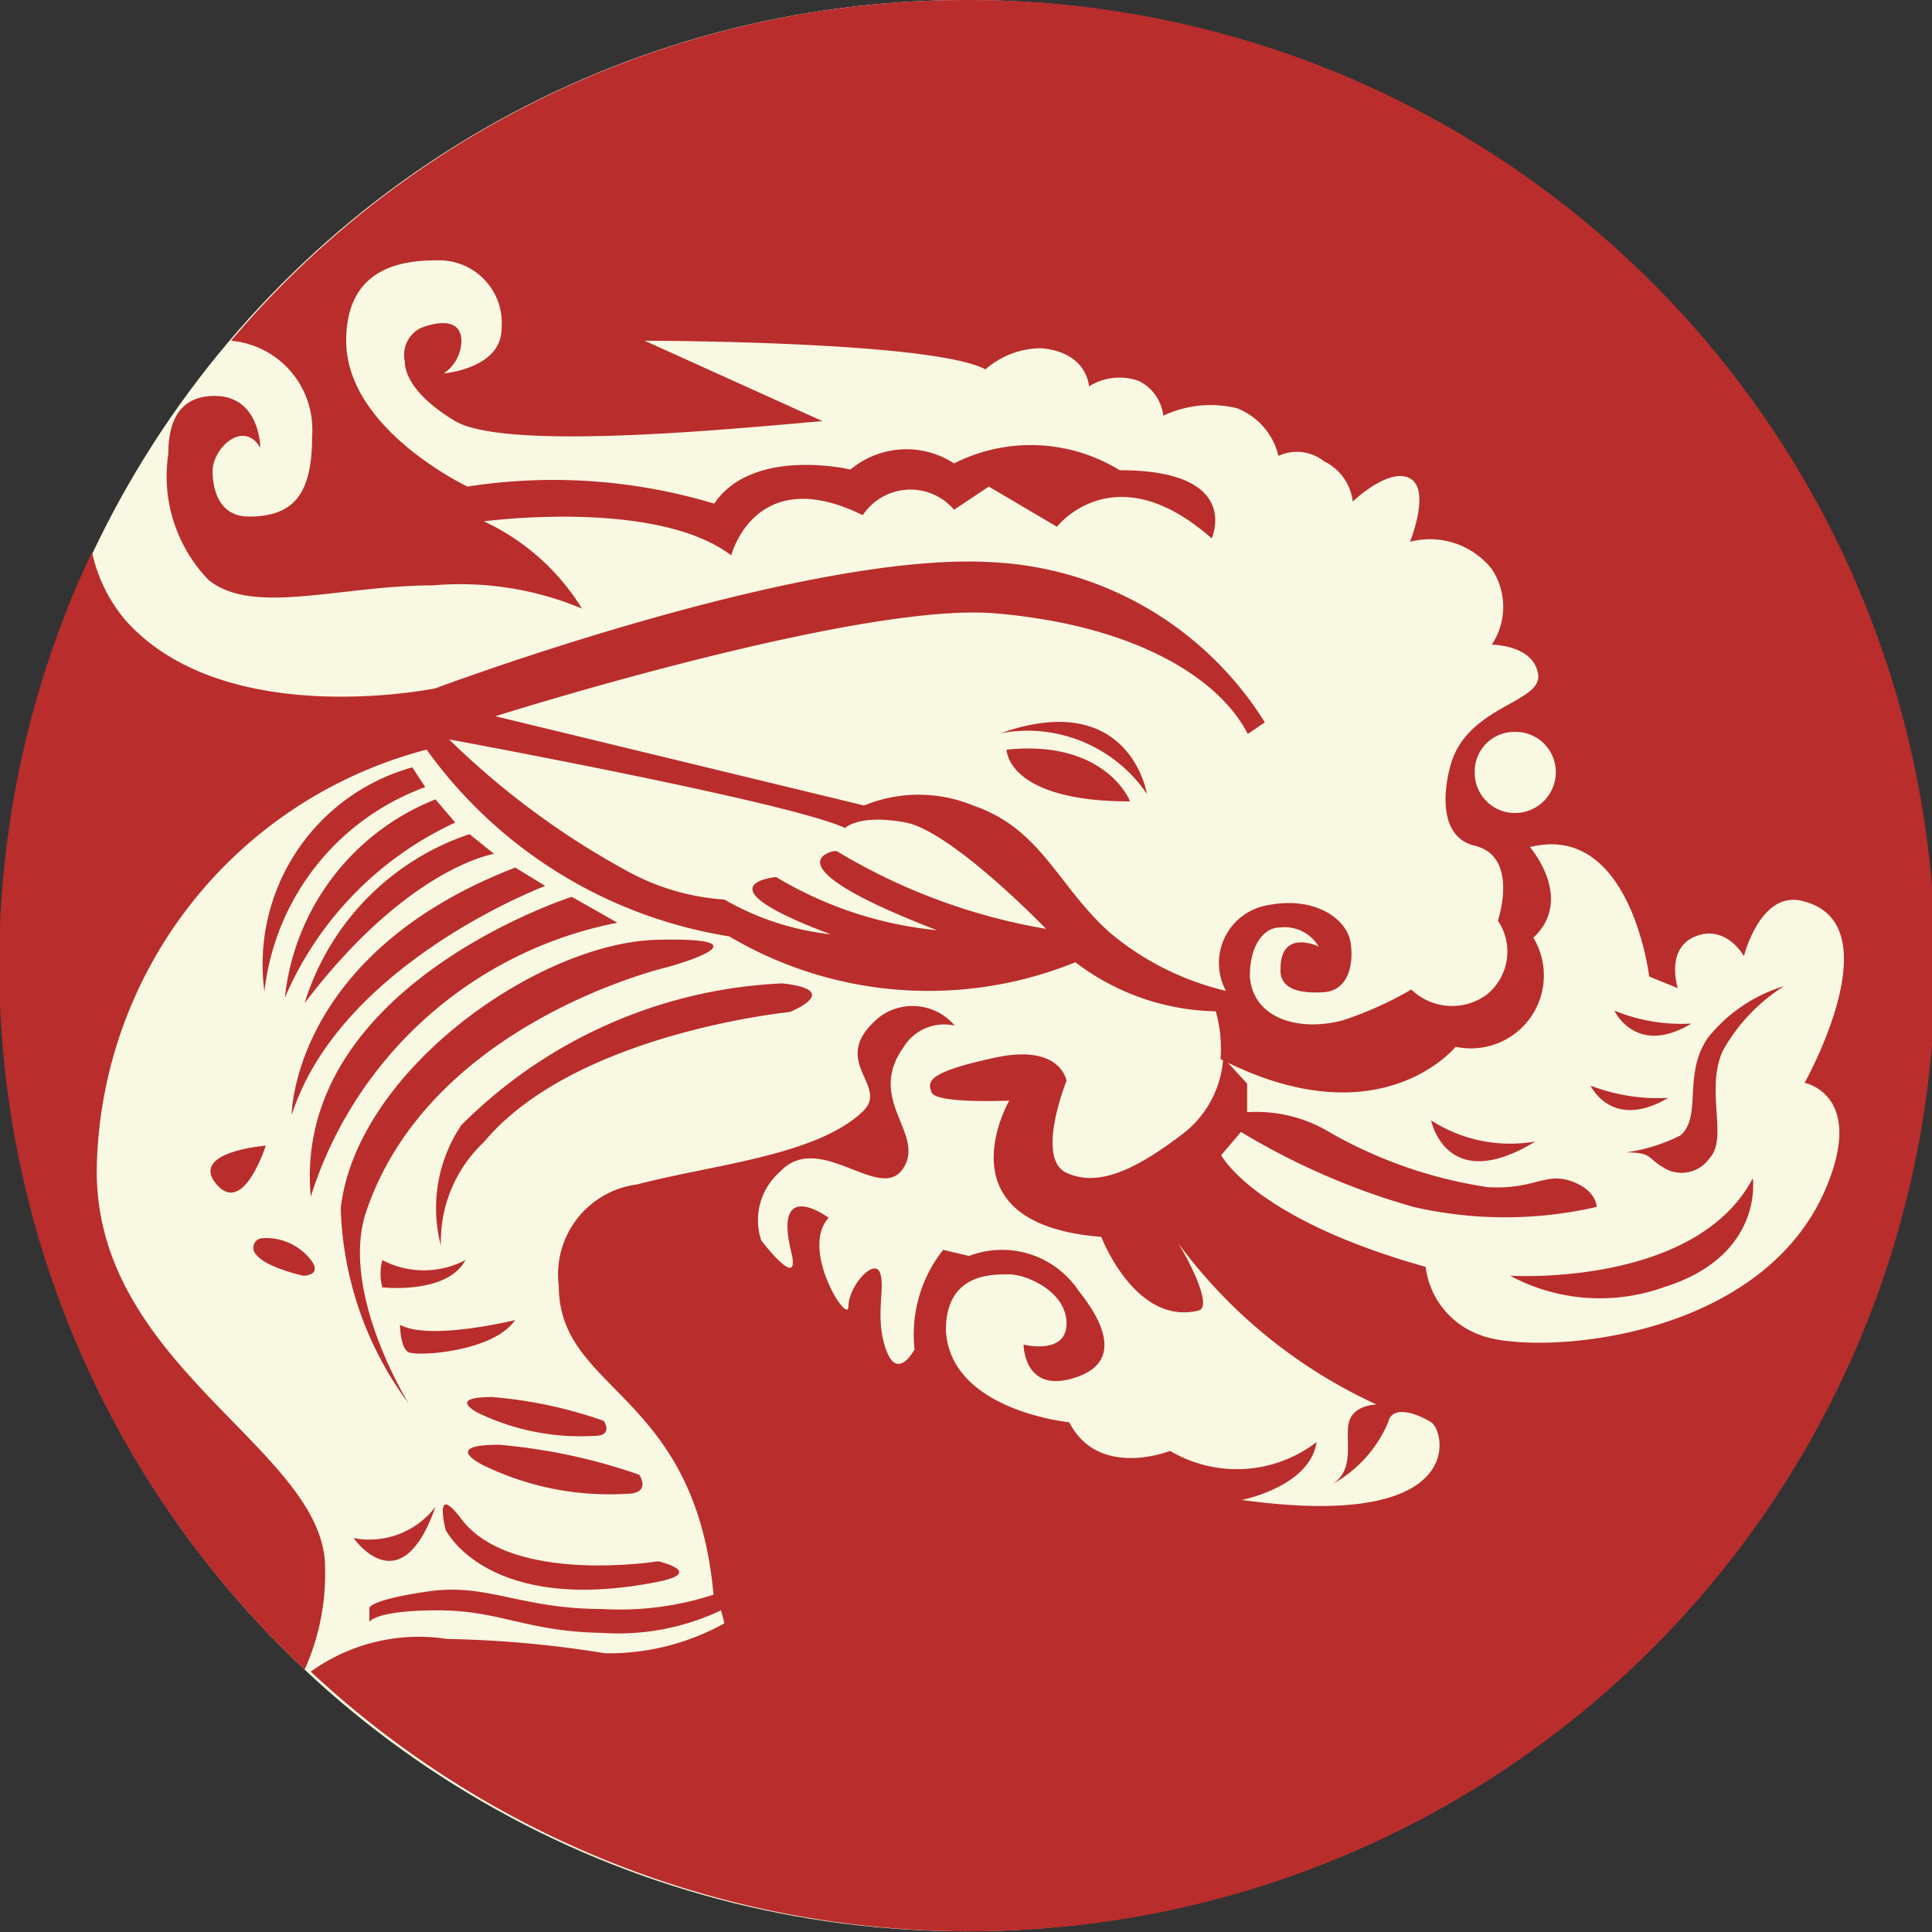 <svg xmlns="http://www.w3.org/2000/svg" viewBox="0 0 28.35 28.35"><rect x="0" y="0" width="28.35" height="28.35" fill="#333333" stroke="none"/><defs><style>.cls-1{fill:#f9f9e3;}.cls-2{fill:#b92d2c;}</style></defs><title>pattern_lion</title><g id="图层_2" data-name="图层 2"><g id="图层_1-2" data-name="图层 1"><circle class="cls-1" cx="14.17" cy="14.17" r="14.17"/><path class="cls-2" d="M4.45,18.72s.32,0,.08-.27a.83.83,0,0,0-.69-.28.14.14,0,0,0-.08.24C3.9,18.6,4.45,18.72,4.45,18.72Z"/><path class="cls-2" d="M3.17,17.37c.4.49.73-.56.73-.56S2.78,16.9,3.17,17.37Z"/><path class="cls-2" d="M5.36,17.82C6.28,15,9.8,14.19,9.8,14.19s1.6-.44-.15-.4S5.23,15.71,5,17.73A5.05,5.05,0,0,0,6,20.6S5,19,5.36,17.82Z"/><path class="cls-2" d="M5.87,19.44s0,.33.12.4,1.25,0,1.57-.47C7.56,19.37,6.31,19.68,5.87,19.44Z"/><path class="cls-2" d="M9.06,13.54l-.67-.38s-4.11,1.31-3.83,4.4A5.9,5.9,0,0,1,9.06,13.54Z"/><path class="cls-2" d="M8,13l-.44-.27C4.28,14,4.28,16.36,4.28,16.36,5,14.13,8,13,8,13Z"/><path class="cls-2" d="M4.47,14.72c1.52-2,2.78-2.19,2.78-2.19l-.36-.29A3.79,3.79,0,0,0,4.47,14.72Z"/><path class="cls-2" d="M14.23,0A14.13,14.13,0,0,0,3.39,5a1.31,1.31,0,0,1,1.19,1.4c0,.84-.26,1.18-.93,1.18-.4,0-.53-.34-.53-.67s.45-.76.7-.34c0,0,0-.76-.67-.76-.35,0-.68.17-.68.85a2.19,2.19,0,0,0,.59,1.85c.65.53,1.94.08,3.29.08a4.63,4.63,0,0,1,2.19.34A3.35,3.35,0,0,0,7.1,7.65s2.53-.34,3.63.5c0,0,.35-1.37,1.93-.59A.84.84,0,0,1,14,7.48l.51-.34,1,.59s.84-1.09,2.27.17c0,0,.46-1-1.35-1A2.49,2.49,0,0,0,14,6.8a1.28,1.28,0,0,0-1.52.09s-1.43-.34-2,.5a8.19,8.19,0,0,0-3.62-.25S5.08,6.3,5.08,5c0-1.12.89-1.18,1.35-1.18a.92.92,0,0,1,.93,1c0,.59-.85.66-.85.66A.58.58,0,0,0,6.77,5c0-.27-.24-.32-.59-.19a.44.44,0,0,0-.24.49c0,.23.19.55.74.88.79.46,4.38.08,5.39,0L9.46,5s4.21,0,5,.42a1.25,1.25,0,0,1,.82-.31c.68.06.7.56.7.56a.84.84,0,0,1,.73-.08.65.65,0,0,1,.36.51,1.63,1.63,0,0,1,1.08-.11,1,1,0,0,1,.61.7.64.64,0,0,1,.67.08.75.75,0,0,1,.42.59s.53-.51.84-.34,0,.93,0,.93a1.16,1.16,0,0,1,1.2.4,1,1,0,0,1,0,1.11s.61,0,.68.43-1.06.46-1.29,1.36c0,0-.3,1,.36,1.16s.34,1.1.34,1.1a.81.81,0,0,1-.17,1.09.86.86,0,0,1-1.1-.08,5.23,5.23,0,0,1-1,.45c-.61.17-1.32,0-1.37-.64,0-.47.21-.72.44-.72a.58.58,0,0,1,.57.28s-.57-.28-.56.35c0,.28.29.34.63.32s.45-.36.4-.72-.53-.69-1.2-.56a.86.86,0,0,0-.63,1.26,4.11,4.11,0,0,1-1.71-.86c-.76-.68-1-1.52-2-1.86a2.1,2.1,0,0,0-1.6,0L7.27,10.51S12.58,8.83,14.6,9s3.28.93,3.71,1.77l.25-.17a5,5,0,0,0-4-2.35c-2.78-.17-8.17,1.85-8.17,1.85s-3.09.64-4.55-1a2.28,2.28,0,0,1-.49-1A14.17,14.17,0,0,0,4.47,24.5,3.42,3.42,0,0,0,4.77,23c0-1.73-3.39-2.95-3.35-5.86A6.47,6.47,0,0,1,6.26,11a6.78,6.78,0,0,0,4.44,2.74,5.74,5.74,0,0,0,5.08.38,3.5,3.5,0,0,0,2.06.72,2,2,0,0,1,.07.7c2.34,1.2,3.45-.18,3.45-.18a1.07,1.07,0,0,0,1.14-1.6c.61-.57-.05-1.33-.05-1.33,1.48-.37,1.75,1.9,1.75,1.9l.42.17s-.19-.58.26-.76.71.29.71.29.25-1,.89-.8c1.3.35,0,2.66,0,2.66s.92.17.29,1.6c-1,2.23-4.3,2.4-5.05,2.1a1.22,1.22,0,0,1-.8-1c-2.53-.71-3-1.64-3-1.64l.29-.34a10.36,10.36,0,0,0,2.53,1.1,6,6,0,0,0,2.69,0s0-.25-.38-.38-.54.13-1.22.09a6.64,6.64,0,0,1-2.31-.8,2.09,2.09,0,0,0-1.22-.3l0-.42-.35-.38a1.53,1.53,0,0,1-.57,1.1c-.73.56-1.27.8-1.73.59s0-1.35,0-1.35-.08-.55-1.05-.34-1,.34-.93.51,1.14.12,1.14.12-1.05,1.81,1.35,2c0,0,.5,1.31,1.43,1.08.22-.06-.19-.82-.31-1l0-.06,0,.06a7.48,7.48,0,0,0,2.92,2.38s-.32,0-.4.24.11.73-.27.94a1.87,1.87,0,0,0,.84-.92c.06-.26.42-.13.63,0s.55,1.6-2.78,1.14c0,0,1-.19,1.1-.85a1.92,1.92,0,0,1-2.15.13s-1.05.42-1.48-.42c0,0-1.75-.17-1.81-1.35,0-.84.68-.82.93-.82s.84.25.84.72-.63.31-.63.31,0,.76.8.47.13-1.1,0-1.27a1.35,1.35,0,0,0-1.6-.5l-.38-.09a2,2,0,0,0-.42,1.46s-.25.48-.42,0,0-.92-.09-1.13-.46.21-.46.5-.72-.84-.29-1.3c0,0-.82-.61-.55.5.15.61-.44-.17-.44-.17a.94.94,0,0,1,.27-1c.58-.63,1.47.46,1.81-.05s-.54-1,0-1.77a.7.7,0,0,1,.76-.33.81.81,0,0,0-1.1-.13c-.79.65.16,1-.25,1.39-.68.65-2.21.78-3.31,1.07A1.33,1.33,0,0,0,8.2,18.87c0,1.56,2,1.54,2.27,4.53a4.42,4.42,0,0,1-1.64.21c-1.18,0-1.68-.38-2.53-.26s-.88.24-.88.24l0,.21s.08-.17,1-.17,1.3.31,2.4.33a3.52,3.52,0,0,0,1.76-.33l.05.19a3.49,3.49,0,0,1-1.75.44,16.11,16.11,0,0,0-2.32-.21,2.71,2.71,0,0,0-2,.48A14.17,14.17,0,1,0,14.23,0Zm-2,12.49s-1,.19,1.52,1.16a5.64,5.64,0,0,1-2.36-.78s-1.18.1.8.84a4,4,0,0,1-1.56-.51,3.43,3.43,0,0,1-1.43-.42,11.79,11.79,0,0,1-2.61-1.93s5,.92,5.81,1.3c0,0,.21-.21.89-.08s2.06,1.56,2.06,1.56A8.79,8.79,0,0,1,12.28,12.49Zm10-.56a.59.59,0,0,1-.59-.6.58.58,0,0,1,.59-.59.59.59,0,0,1,.6.59A.6.6,0,0,1,22.24,11.93Z"/><path class="cls-2" d="M3.88,14.55a3.62,3.62,0,0,1,2.36-3l-.19-.29A3,3,0,0,0,3.88,14.55Z"/><path class="cls-2" d="M5.19,22.57s.69,1,1.2-.46A1.22,1.22,0,0,1,5.19,22.57Z"/><path class="cls-2" d="M4.18,14.64a5,5,0,0,1,2.5-2.57l-.29-.34A3.53,3.53,0,0,0,4.18,14.64Z"/><path class="cls-2" d="M25.06,15.23c-.37.54-.08,1.15-.4,1.43a2.54,2.54,0,0,1-.8.25c.38,0,.31.08.53.21a.5.5,0,0,0,.7-.13c.27-.29-.07-1,.19-1.57a2.64,2.64,0,0,1,.9-.95A2.28,2.28,0,0,0,25.06,15.23Z"/><path class="cls-2" d="M24.48,16.11a2.74,2.74,0,0,1-1.14-.18S23.65,16.6,24.48,16.11Z"/><path class="cls-2" d="M6.83,18.49a1.31,1.31,0,0,1-1.22,0,.79.79,0,0,0,0,.4S6.56,19,6.83,18.49Z"/><path class="cls-2" d="M14.77,11s0,.76,1.81.76C16.58,11.73,16.2,10.85,14.77,11Z"/><path class="cls-2" d="M14.68,10.76a2.12,2.12,0,0,1,2.15.89S16.58,10.09,14.68,10.76Z"/><path class="cls-2" d="M22.16,18.72a2.78,2.78,0,0,0,2.25.17c1.48-.46,1.31-1.6,1.31-1.6C24.88,18.89,22.16,18.72,22.16,18.72Z"/><path class="cls-2" d="M23.69,14.83s.31.68,1.13.19A2.6,2.6,0,0,1,23.69,14.83Z"/><path class="cls-2" d="M7.32,21.2c-.86,0-.23.3-.23.3a4.22,4.22,0,0,0,2.1.42c.38,0,.19-.28.19-.28A8.44,8.44,0,0,0,7.32,21.2Z"/><path class="cls-2" d="M9.66,23.21c.69-.14,0-.3,0-.3s-2.16.35-2.89-.62c-.42-.56-.23.16-.23.16S7.15,23.71,9.66,23.21Z"/><path class="cls-2" d="M7.22,20.5c-.69,0-.19.24-.19.24a3.47,3.47,0,0,0,1.69.33c.29,0,.14-.22.14-.22A6.49,6.49,0,0,0,7.22,20.5Z"/><path class="cls-2" d="M22.53,16.75A2.14,2.14,0,0,1,21,16.44S21.22,17.55,22.53,16.75Z"/><path class="cls-2" d="M11.48,14.43a7.1,7.1,0,0,0-4.71,2.08,2.18,2.18,0,0,0-.3,1.77,2,2,0,0,1,.63-1.52c1.33-1.6,4.49-1.91,4.49-1.91S12.39,14.53,11.48,14.43Z"/></g></g></svg>